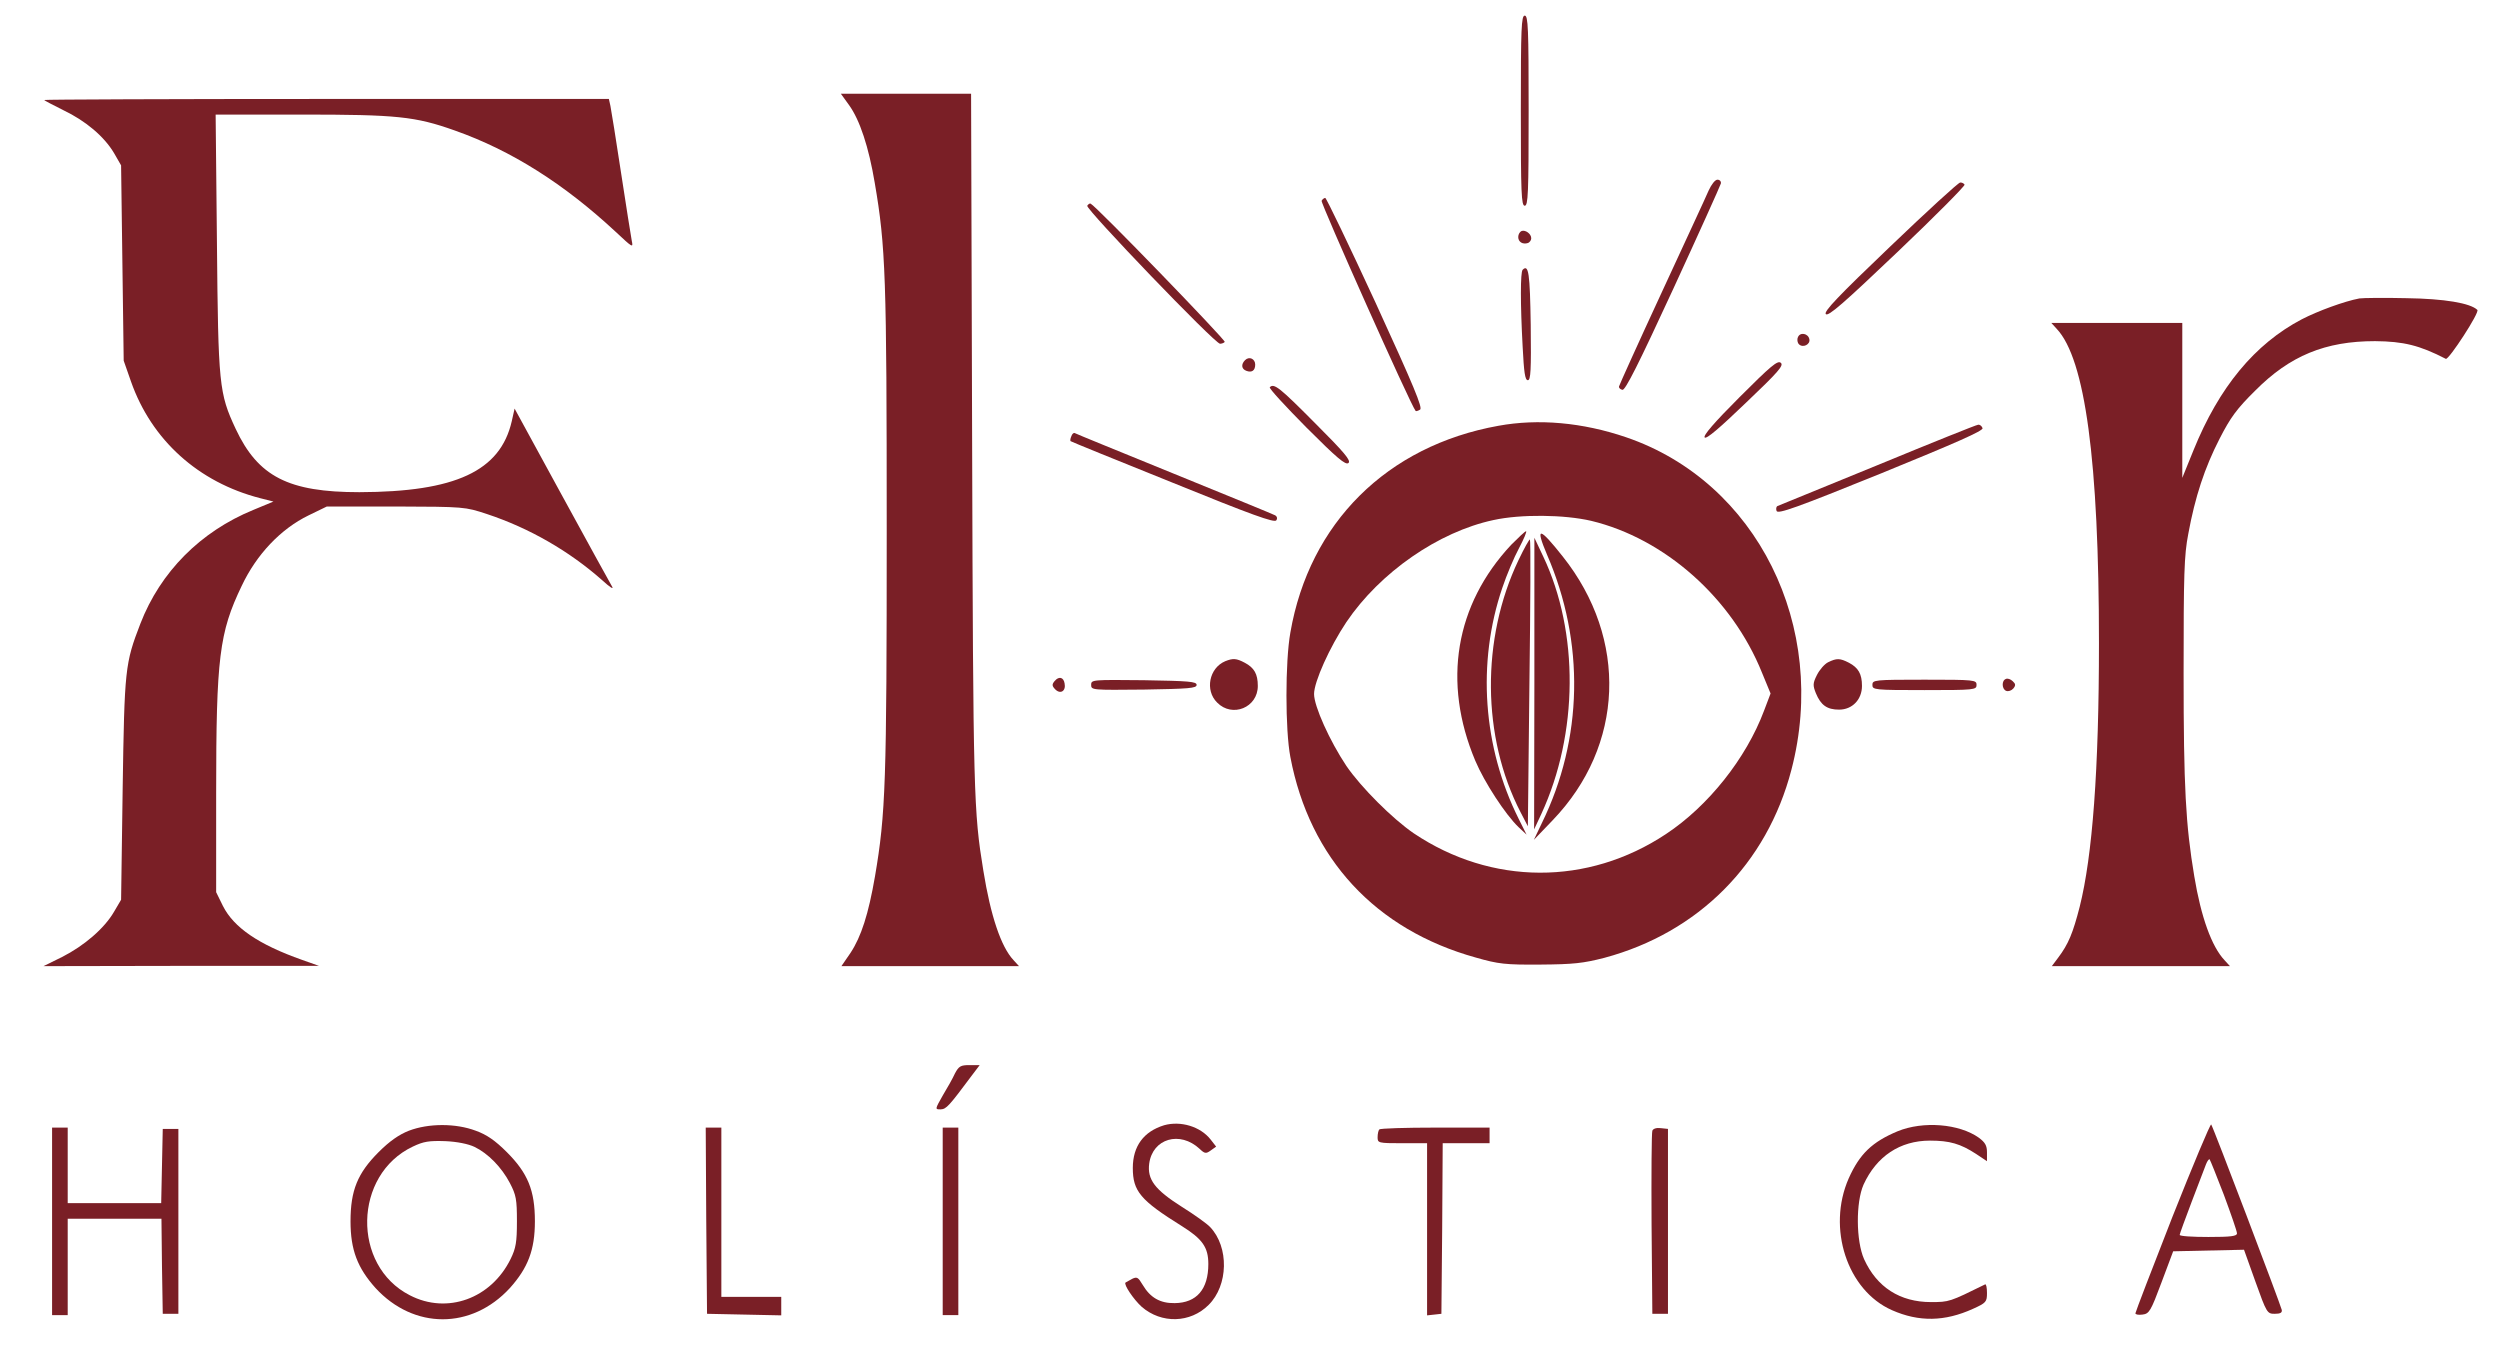 <?xml version="1.0" encoding="utf-8"?>
<svg version="1.0" width="960pt" height="520pt" viewBox="0 0 960 520" preserveAspectRatio="xMidYMid meet" xmlns="http://www.w3.org/2000/svg">
  <g transform="translate(0,520) scale(0.1,-0.1)" fill="#000000" stroke="none">
    <path d="M5840 4775 c0 -318 2 -365 15 -365 13 0 15 47 15 365 0 318 -2 365 -15 365 -13 0 -15 -47 -15 -365z" style="fill: rgb(122, 31, 38);"/>
    <path d="M3260 4797 c42 -58 76 -162 99 -299 42 -245 46 -360 46 -1333 0 -971 -4 -1089 -45 -1330 -25 -145 -53 -232 -94 -294 l-35 -51 341 0 341 0 -21 23 c-48 51 -88 170 -116 344 -37 227 -39 286 -43 1641 l-4 1342 -250 0 -250 0 31 -43z" style="fill: rgb(122, 31, 38);"/>
    <path d="M170 4816 c0 -2 33 -19 73 -39 86 -41 157 -101 195 -165 l27 -47 5 -375 5 -375 28 -80 c79 -225 259 -387 496 -448 l51 -13 -77 -32 c-203 -83 -357 -238 -434 -437 -59 -153 -61 -173 -68 -635 l-6 -425 -27 -46 c-37 -64 -115 -131 -200 -174 l-71 -35 529 1 529 0 -65 23 c-167 59 -262 124 -304 207 l-26 53 0 380 c0 521 12 617 98 796 57 121 150 219 257 271 l70 34 265 0 c264 -1 265 -1 350 -29 163 -54 315 -142 440 -252 35 -32 49 -40 39 -24 -8 14 -96 173 -194 353 l-179 328 -11 -49 c-44 -191 -216 -271 -585 -272 -273 0 -389 60 -475 243 -64 137 -67 168 -72 715 l-5 492 330 0 c366 0 436 -7 588 -61 218 -77 420 -205 619 -390 64 -60 67 -62 61 -34 -3 17 -22 134 -41 260 -19 127 -38 242 -41 258 l-6 27 -1084 0 c-596 0 -1084 -2 -1084 -4z" style="fill: rgb(122, 31, 38);"/>
    <path d="M6561 4468 c-10 -24 -92 -200 -181 -393 -89 -192 -162 -354 -163 -359 -1 -6 5 -11 13 -13 11 -3 63 101 195 387 99 215 181 397 183 405 2 8 -4 15 -13 15 -9 0 -23 -18 -34 -42z" style="fill: rgb(122, 31, 38);"/>
    <path d="M7258 4253 c-200 -191 -255 -249 -247 -259 9 -11 69 42 275 238 145 138 261 255 258 259 -3 5 -11 9 -17 8 -7 0 -128 -111 -269 -246z" style="fill: rgb(122, 31, 38);"/>
    <path d="M5075 4429 c-5 -7 342 -785 361 -807 1 -2 9 0 17 5 11 6 -23 88 -171 411 -102 221 -189 402 -193 402 -4 0 -11 -5 -14 -11z" style="fill: rgb(122, 31, 38);"/>
    <path d="M4175 4410 c-7 -12 490 -530 510 -530 6 0 15 3 18 7 6 5 -494 522 -515 531 -3 2 -9 -2 -13 -8z" style="fill: rgb(122, 31, 38);"/>
    <path d="M5843 4313 c-7 -3 -13 -13 -13 -23 0 -19 17 -30 38 -23 6 3 12 10 12 18 0 17 -22 33 -37 28z" style="fill: rgb(122, 31, 38);"/>
    <path d="M5847 4164 c-9 -9 -9 -131 0 -296 5 -98 9 -128 20 -128 11 0 13 38 11 212 -3 199 -8 235 -31 212z" style="fill: rgb(122, 31, 38);"/>
    <path d="M9060 4054 c-58 -11 -159 -48 -221 -80 -181 -95 -318 -261 -416 -503 l-43 -106 0 298 0 297 -252 0 -251 0 21 -23 c109 -116 162 -507 162 -1207 0 -486 -25 -817 -74 -1012 -26 -101 -43 -143 -83 -196 l-24 -32 342 0 342 0 -21 23 c-49 52 -90 165 -116 322 -33 198 -41 340 -41 780 0 380 2 453 18 535 26 142 63 254 120 365 42 82 66 115 137 185 133 134 269 190 460 190 110 -1 171 -16 272 -68 11 -5 131 179 121 188 -27 26 -126 43 -273 45 -85 2 -166 1 -180 -1z" style="fill: rgb(122, 31, 38);"/>
    <path d="M6904 3905 c-4 -9 -2 -21 4 -27 15 -15 44 -1 40 19 -4 23 -36 29 -44 8z" style="fill: rgb(122, 31, 38);"/>
    <path d="M4781 3817 c-16 -16 -14 -34 5 -41 21 -8 34 1 34 24 0 22 -23 33 -39 17z" style="fill: rgb(122, 31, 38);"/>
    <path d="M6680 3675 c-97 -97 -141 -148 -134 -155 7 -7 58 37 158 133 125 119 147 144 134 154 -12 10 -39 -13 -158 -132z" style="fill: rgb(122, 31, 38);"/>
    <path d="M4876 3713 c-4 -4 60 -73 141 -155 117 -117 150 -145 161 -136 11 9 -15 40 -130 155 -136 137 -156 152 -172 136z" style="fill: rgb(122, 31, 38);"/>
    <path d="M5754 3565 c-428 -77 -726 -373 -799 -794 -20 -112 -20 -374 0 -478 74 -390 327 -663 712 -770 87 -25 114 -28 248 -27 128 1 164 5 246 26 361 97 624 361 718 722 144 550 -133 1106 -635 1277 -167 57 -337 72 -490 44z m356 -365 c283 -68 541 -297 656 -583 l33 -80 -25 -66 c-69 -184 -215 -367 -377 -474 -300 -199 -670 -197 -968 3 -82 56 -203 177 -259 259 -64 96 -124 229 -124 276 0 47 60 180 124 276 129 191 354 347 565 392 105 23 272 21 375 -3z" style="fill: rgb(122, 31, 38);"/>
    <path d="M5803 3108 c-215 -230 -265 -527 -138 -829 35 -83 116 -207 166 -255 l31 -29 -30 60 c-138 276 -161 600 -63 888 16 48 45 117 64 152 19 36 31 65 27 65 -4 0 -29 -24 -57 -52z" style="fill: rgb(122, 31, 38);"/>
    <path d="M5941 3069 c145 -335 138 -706 -20 -1029 l-31 -65 72 75 c275 286 291 696 39 1013 -91 115 -107 117 -60 6z" style="fill: rgb(122, 31, 38);"/>
    <path d="M5831 3049 c-144 -302 -141 -680 8 -968 l28 -54 6 548 c4 302 5 550 2 553 -2 3 -22 -33 -44 -79z" style="fill: rgb(122, 31, 38);"/>
    <path d="M5892 2575 l-1 -560 28 60 c142 308 145 697 7 988 l-34 72 0 -560z" style="fill: rgb(122, 31, 38);"/>
    <path d="M7210 3414 c-206 -84 -379 -155 -384 -157 -5 -2 -7 -10 -4 -19 5 -13 75 12 401 144 289 118 394 164 390 174 -3 8 -10 14 -17 13 -6 0 -180 -70 -386 -155z" style="fill: rgb(122, 31, 38);"/>
    <path d="M4114 3525 c-4 -9 -5 -17 -3 -19 2 -2 179 -74 393 -160 300 -122 391 -155 397 -144 5 7 3 15 -4 19 -7 4 -181 75 -387 159 -206 84 -378 154 -383 157 -4 2 -10 -3 -13 -12z" style="fill: rgb(122, 31, 38);"/>
    <path d="M4705 2661 c-62 -26 -79 -112 -31 -159 58 -59 156 -19 156 64 0 46 -14 70 -50 89 -32 17 -45 18 -75 6z" style="fill: rgb(122, 31, 38);"/>
    <path d="M7020 2657 c-14 -7 -33 -29 -43 -49 -16 -32 -16 -40 -4 -70 19 -46 43 -63 89 -63 51 0 88 39 88 91 0 46 -14 70 -50 89 -35 18 -47 18 -80 2z" style="fill: rgb(122, 31, 38);"/>
    <path d="M4050 2585 c-11 -13 -11 -19 3 -33 20 -19 41 -5 35 24 -4 24 -22 28 -38 9z" style="fill: rgb(122, 31, 38);"/>
    <path d="M7703 2593 c-18 -6 -16 -40 1 -46 8 -3 20 1 27 9 10 12 9 18 -2 28 -8 8 -20 12 -26 9z" style="fill: rgb(122, 31, 38);"/>
    <path d="M4190 2570 c0 -20 4 -20 203 -18 172 3 202 5 202 18 0 13 -30 15 -202 18 -199 2 -203 2 -203 -18z" style="fill: rgb(122, 31, 38);"/>
    <path d="M7190 2570 c0 -19 7 -20 200 -20 193 0 200 1 200 20 0 19 -7 20 -200 20 -193 0 -200 -1 -200 -20z" style="fill: rgb(122, 31, 38);"/>
    <path d="M3667 1078 c-8 -18 -30 -57 -47 -85 -30 -53 -30 -53 -8 -53 22 1 31 11 122 133 l28 37 -39 0 c-34 0 -41 -4 -56 -32z" style="fill: rgb(122, 31, 38);"/>
    <path d="M4470 879 c-78 -24 -120 -80 -120 -164 0 -89 29 -124 188 -223 80 -50 102 -82 102 -146 0 -97 -45 -149 -129 -150 -56 -1 -94 21 -123 70 -18 30 -22 32 -41 23 -12 -7 -23 -13 -25 -14 -8 -7 31 -65 62 -93 76 -66 187 -63 257 7 76 75 79 222 6 299 -12 13 -61 48 -109 78 -104 66 -133 105 -125 166 13 96 118 127 194 56 19 -18 24 -19 42 -6 l21 15 -21 27 c-39 50 -115 73 -179 55z" style="fill: rgb(122, 31, 38);"/>
    <path d="M8342 527 c-78 -199 -142 -366 -142 -370 0 -5 12 -7 27 -5 26 3 32 13 73 123 l45 120 136 3 136 3 44 -123 c43 -120 45 -123 74 -123 21 0 29 4 27 15 -6 24 -264 704 -271 712 -3 4 -70 -156 -149 -355z m198 84 c27 -73 50 -139 50 -147 0 -11 -23 -14 -110 -14 -60 0 -110 3 -110 8 0 4 21 61 46 127 25 66 50 131 55 144 5 13 12 22 14 19 2 -2 27 -64 55 -137z" style="fill: rgb(122, 31, 38);"/>
    <path d="M1570 858 c-38 -15 -74 -40 -116 -82 -81 -81 -108 -147 -108 -266 0 -110 27 -179 96 -256 147 -160 369 -160 516 0 69 77 96 146 96 256 0 119 -27 185 -108 266 -44 44 -77 67 -119 82 -77 29 -181 29 -257 0z m252 -62 c52 -25 104 -78 136 -139 24 -46 27 -63 27 -147 0 -80 -4 -103 -24 -144 -75 -153 -244 -214 -387 -140 -224 114 -217 463 11 571 42 20 62 23 125 21 46 -2 89 -11 112 -22z" style="fill: rgb(122, 31, 38);"/>
    <path d="M7287 856 c-98 -41 -146 -87 -188 -181 -84 -191 -6 -430 166 -506 104 -46 203 -44 311 5 51 23 54 27 54 61 0 20 -3 35 -7 33 -136 -67 -138 -68 -208 -68 -119 0 -208 57 -257 165 -31 70 -32 218 -2 286 50 109 140 169 255 169 76 0 117 -12 177 -51 l42 -28 0 34 c0 26 -7 38 -31 56 -76 54 -214 65 -312 25z" style="fill: rgb(122, 31, 38);"/>
    <path d="M200 510 l0 -360 30 0 30 0 0 185 0 185 180 0 180 0 2 -182 3 -183 30 0 30 0 0 355 0 355 -30 0 -30 0 -3 -142 -3 -143 -179 0 -180 0 0 145 0 145 -30 0 -30 0 0 -360z" style="fill: rgb(122, 31, 38);"/>
    <path d="M2712 513 l3 -358 143 -3 142 -3 0 36 0 35 -115 0 -115 0 0 325 0 325 -30 0 -30 0 2 -357z" style="fill: rgb(122, 31, 38);"/>
    <path d="M3620 510 l0 -360 30 0 30 0 0 360 0 360 -30 0 -30 0 0 -360z" style="fill: rgb(122, 31, 38);"/>
    <path d="M5297 863 c-4 -3 -7 -17 -7 -30 0 -22 2 -23 95 -23 l95 0 0 -331 0 -330 28 3 27 3 3 328 2 327 90 0 90 0 0 30 0 30 -208 0 c-115 0 -212 -3 -215 -7z" style="fill: rgb(122, 31, 38);"/>
    <path d="M6345 858 c-3 -7 -4 -168 -3 -358 l3 -345 30 0 30 0 0 355 0 355 -28 3 c-16 2 -29 -2 -32 -10z" style="fill: rgb(122, 31, 38);"/>
  </g>
</svg>